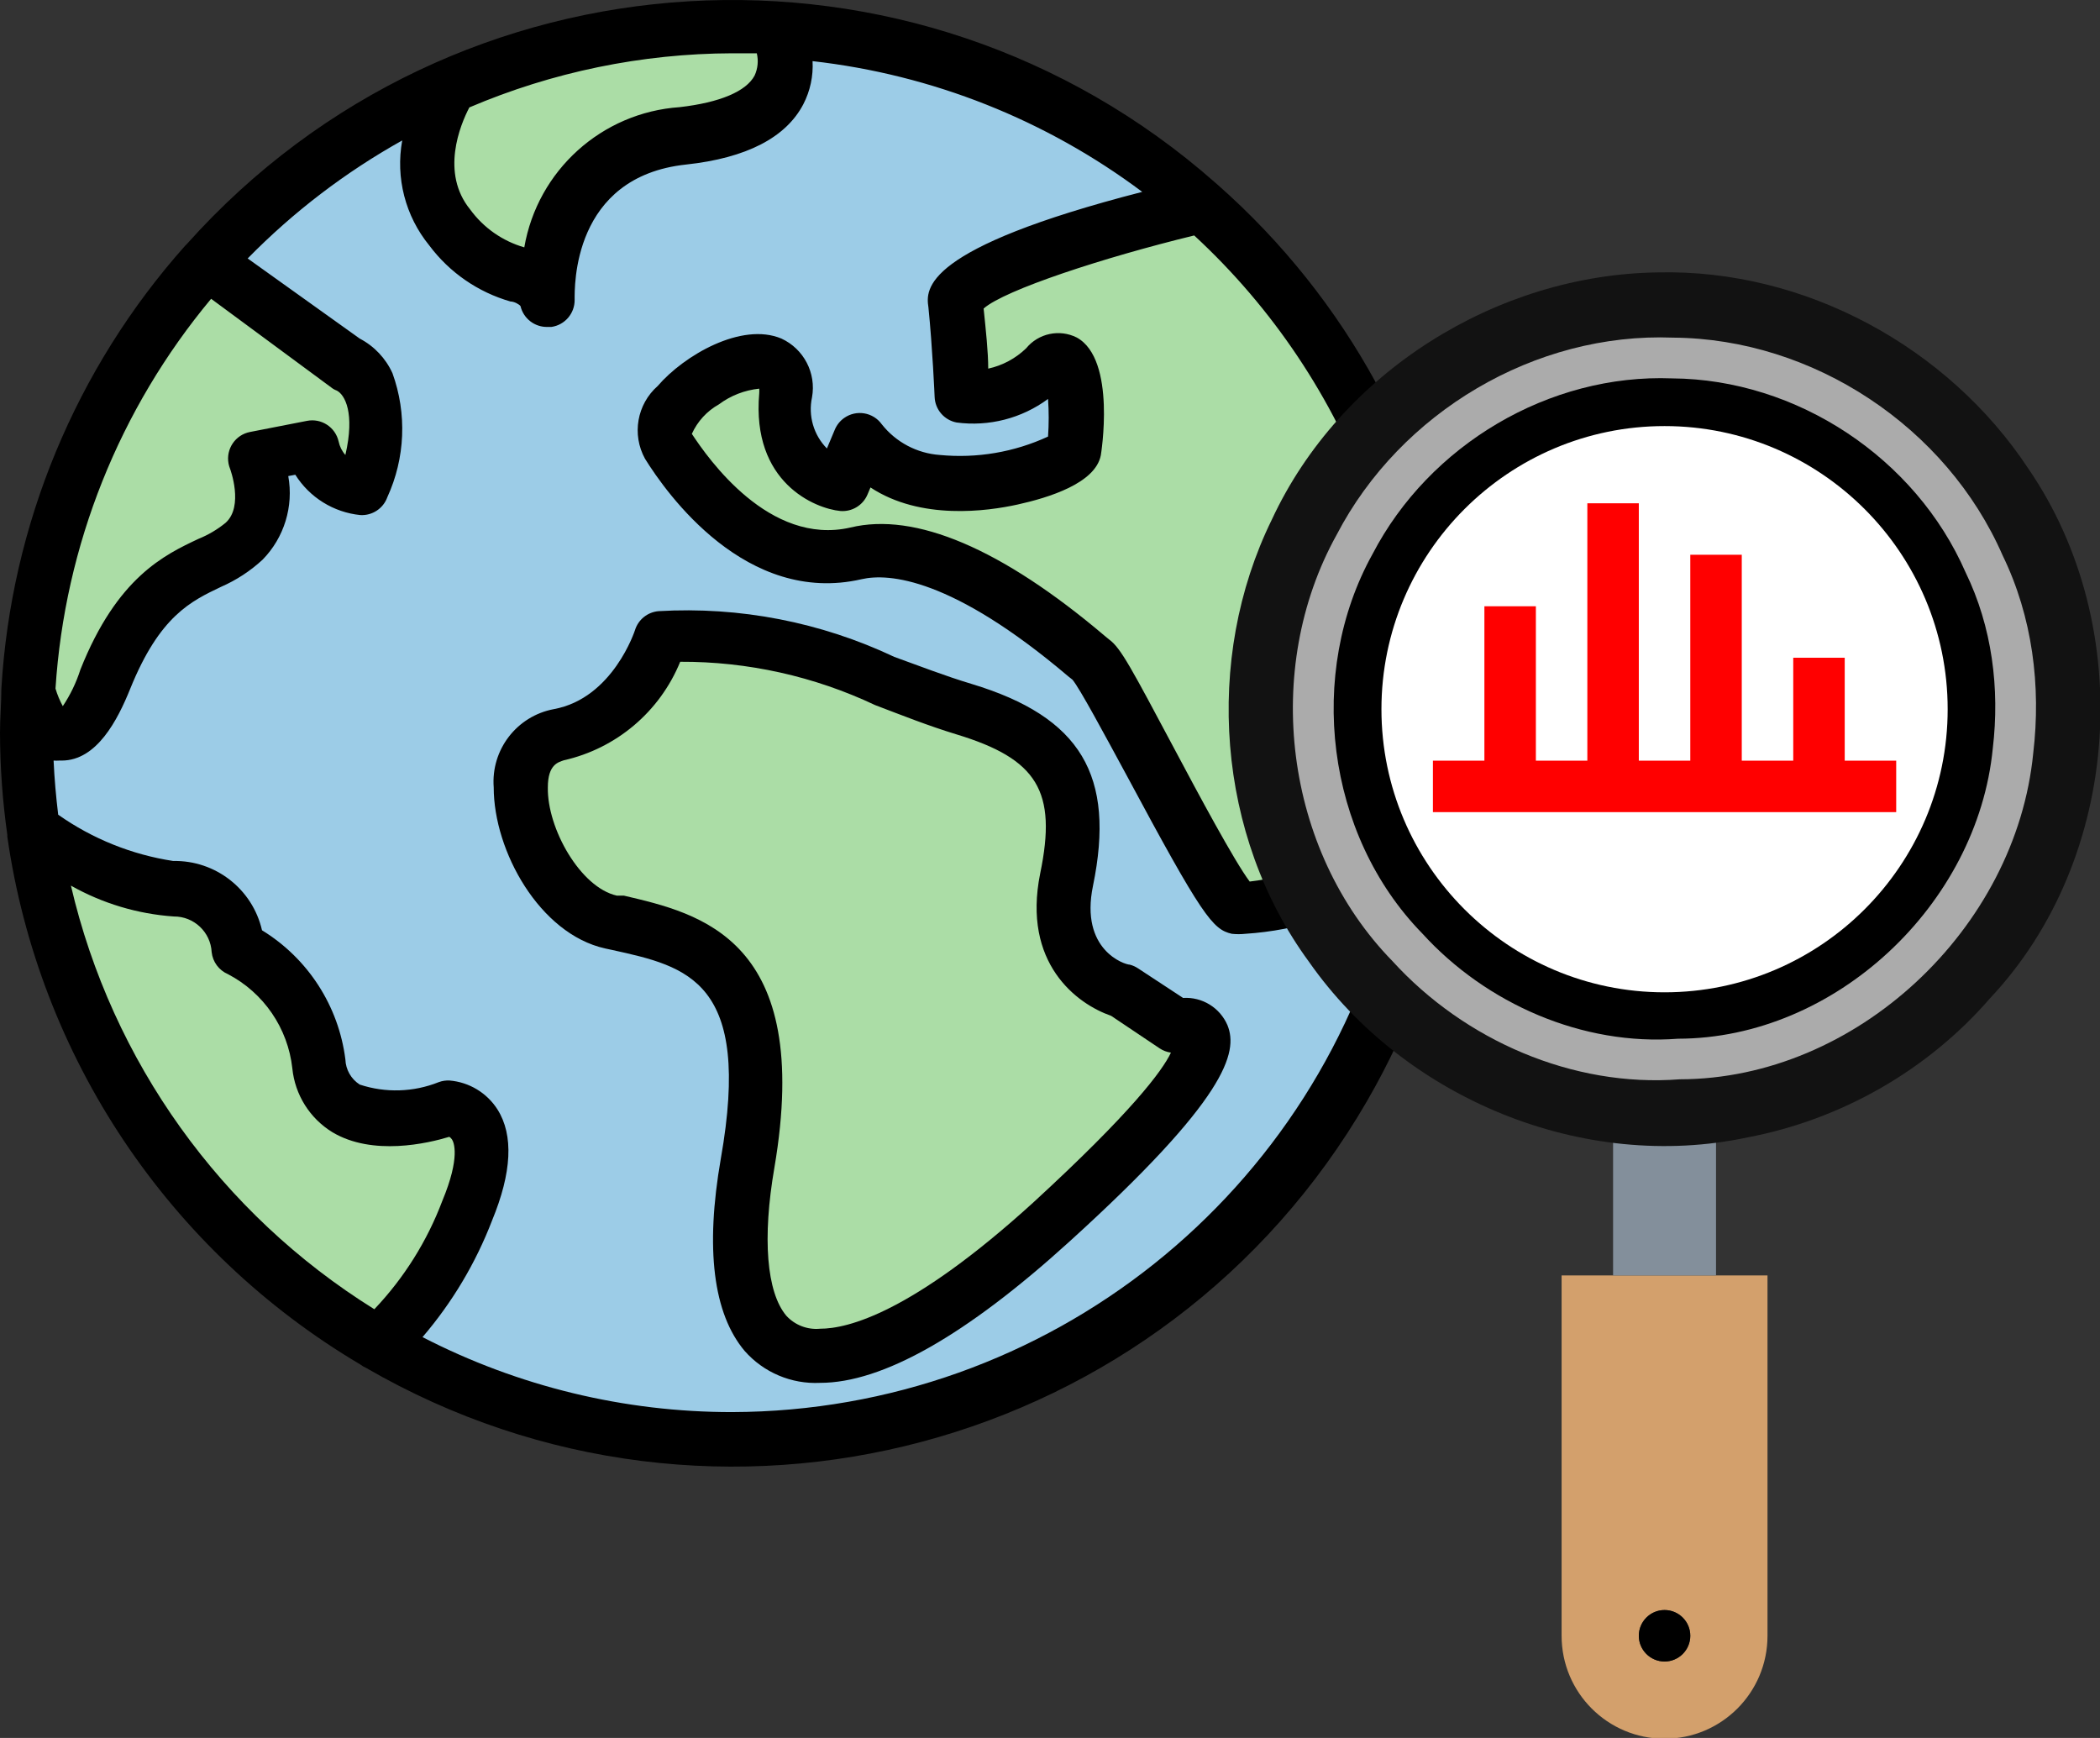 <?xml version="1.0" encoding="UTF-8" standalone="no"?>
<svg
   xmlns:dc="http://purl.org/dc/elements/1.1/"
   xmlns:cc="http://creativecommons.org/ns#"
   xmlns:rdf="http://www.w3.org/1999/02/22-rdf-syntax-ns#"
   xmlns:svg="http://www.w3.org/2000/svg"
   xmlns="http://www.w3.org/2000/svg"
   xmlns:sodipodi="http://sodipodi.sourceforge.net/DTD/sodipodi-0.dtd"
   xmlns:inkscape="http://www.inkscape.org/namespaces/inkscape"
   height="439.18pt"
   viewBox="0 0 530.678 439.18"
   width="530.678pt"
   version="1.1"
   id="svg28"
   sodipodi:docname="world_analysis.svg"
   inkscape:version="0.92.3 (2405546, 2018-03-11)">
  <rect x="0" y="0" width="530.678" height="439.18" fill="#333333" stroke="none"/>
  <defs
     id="defs32" />
  <sodipodi:namedview
     pagecolor="#ffffff"
     bordercolor="#666666"
     borderopacity="1"
     objecttolerance="10"
     gridtolerance="10"
     guidetolerance="10"
     inkscape:pageopacity="0"
     inkscape:pageshadow="2"
     inkscape:window-width="1920"
     inkscape:window-height="1017"
     id="namedview30"
     showgrid="false"
     inkscape:zoom="0.50466895"
     inkscape:cx="-149.01968"
     inkscape:cy="164.42382"
     inkscape:window-x="-8"
     inkscape:window-y="-8"
     inkscape:window-maximized="1"
     inkscape:current-layer="svg28"
     fit-margin-top="0"
     fit-margin-left="0"
     fit-margin-right="0"
     fit-margin-bottom="0" />
  <g
     id="g4724"
     transform="matrix(0.855,0,0,0.855,-0.123,-3.6523583e-4)">
    <circle
       id="circle4645"
       r="211.36"
       cy="216.708"
       cx="216.544"
       style="fill:#9ccce7;fill-opacity:1" />
    <g
       id="g4657"
       style="fill:#abdda6;fill-opacity:1">
	<path
   id="path4647"
   d="M 106.464,393.828 C 59.437,364.404 25.939,317.594 13.264,263.588 l -3.84,-16.8 15.28,8 c 8.2,4.623 17.329,7.357 26.72,8 10.156,-0.142 18.605,7.776 19.12,17.92 13.229,6.674 22.239,19.528 24,34.24 0.444,5.413 3.407,10.302 8,13.2 3.948,2.13 8.398,3.152 12.88,2.96 5.207,-0.072 10.379,-0.88 15.36,-2.4 l 3.52,-1.04 3.12,2 c 1.287,0.821 2.379,1.913 3.2,3.2 3.36,5.28 2.64,13.84 -2.24,25.52 -5,12.797 -12.507,24.465 -22.08,34.32 l -4.48,4.4 z"
   style="fill:#abdda6;fill-opacity:1"
   inkscape:connector-curvature="0" />

	<path
   id="path4649"
   d="m 242.544,400.708 c -6.12,0.263 -12.02,-2.303 -16,-6.96 -9.6,-11.44 -8,-33.68 -5.28,-50.32 10.4,-60.08 -16.64,-66.08 -38.4,-70.88 l -2.16,0.16 c -15.12,-3.36 -26.96,-24.48 -26.64,-40 -0.847,-7.302 4.066,-14.027 11.28,-15.44 12.962,-3.027 23.626,-12.198 28.56,-24.56 l 2,-4.48 h 4.96 4.4 c 19.371,0.671 38.412,5.214 56,13.36 8,2.96 15.36,6 23.52,8.48 27.92,8.4 36.16,22.08 30.32,50.4 -5.04,24.48 12.24,31.28 16,32 h 1.04 l 15.28,10.16 11.52,2.08 -5.36,10.08 c -5.12,9.76 -19.92,25.92 -42.8,46.64 -36,32.72 -56.96,39.28 -68.24,39.28 z"
   style="fill:#abdda6;fill-opacity:1"
   inkscape:connector-curvature="0" />

	<path
   id="path4651"
   d="m 11.904,212.708 c -1.342,-2.037 -2.468,-4.209 -3.36,-6.48 v -1.6 -1.68 c 2.769,-44.101 19.59,-86.155 48,-120 l 4.8,-5.76 41.52,30.64 c 3.28,1.6 12,8 7.36,28.24 l -3.44,15.04 -10.24,-11.28 c -1.908,-2.133 -3.231,-4.724 -3.84,-7.52 l -16.8,3.28 c 1.12,2.96 5.6,16.72 -3.28,25.2 -3.033,2.587 -6.464,4.667 -10.16,6.16 -9.36,4.4 -20.96,9.92 -30.88,34.4 -1.594,4.265 -3.746,8.3 -6.4,12 l -6.96,8.88 z"
   style="fill:#abdda6;fill-opacity:1"
   inkscape:connector-curvature="0" />

	<path
   id="path4653"
   d="m 152.544,81.188 c -7.758,-2.4 -14.543,-7.223 -19.36,-13.76 -8.523,-11.599 -9.125,-27.219 -1.52,-39.44 l 1.36,-2.56 2.72,-0.72 c 25.589,-10.695 53.066,-16.137 80.8,-16 h 7.12 6.32 l 1.68,6.24 c 0.912,3.96 0.431,8.113 -1.36,11.76 -3.84,7.36 -13.36,11.92 -28.4,13.6 -19.55,1.277 -35.668,15.806 -38.96,35.12 l -1.84,8.72 z"
   style="fill:#abdda6;fill-opacity:1"
   inkscape:connector-curvature="0" />

	<path
   id="path4655"
   d="m 363.104,265.348 c -4.48,-6 -13.68,-22.96 -22.8,-40 -5.081,-10.459 -10.91,-20.539 -17.44,-30.16 l -1.52,-1.28 c -24.4,-20.72 -44.96,-31.28 -61.12,-31.28 -2.396,-10e-4 -4.784,0.268 -7.12,0.8 -2.755,0.634 -5.573,0.956 -8.4,0.96 -22.56,0 -39.12,-20.08 -46.88,-32 l -1.52,-2.32 v -2.8 c 1.967,-6.296 6.376,-11.541 12.24,-14.56 4.716,-3.328 10.245,-5.318 16,-5.76 h 7.44 l 0.56,7.44 c 0.065,0.852 0.065,1.708 0,2.56 -2.08,24 16.56,26.16 16.72,26.16 l 4.56,-10.96 8,5.36 c 6.619,4.006 14.269,5.981 22,5.68 5.141,-0.042 10.264,-0.632 15.28,-1.76 14.24,-3.2 18.24,-7.36 18.4,-8 1.76,-10.4 0.8,-24 -3.04,-26.32 -0.421,-0.099 -0.859,-0.099 -1.28,0 -1.665,0.251 -3.192,1.07 -4.32,2.32 -4.162,3.984 -9.336,6.751 -14.96,8 l -9.12,1.92 -0.56,-9.28 c 0,-4.88 -0.72,-11.36 -1.28,-17.44 v -4 l 3.04,-2.72 c 9.12,-8 45.6,-18.56 65.68,-23.44 l 4.16,-1.04 3.12,2.96 c 42.146,39.462 66.117,94.583 66.24,152.32 -0.022,7.806 -0.476,15.604 -1.36,23.36 v 2.88 l -2.16,2 c -14.223,13.137 -32.277,21.379 -51.52,23.52 h -4.24 z"
   style="fill:#abdda6;fill-opacity:1"
   inkscape:connector-curvature="0" />

</g>
    <path
       id="path4659"
       d="m 360.064,54.628 -0.64,-0.56 c -89.047,-78.604 -224.851,-70.563 -304,18 l -0.56,0.56 C 22.538,108.926 3.4,155.066 0.544,203.588 c 0,4.32 -0.4,8.64 -0.4,12.96 0.02,10.091 0.742,20.169 2.16,30.16 0,0 0,0 0,0.56 9.333,65.123 47.701,122.498 104.32,156 0.54,0.421 1.131,0.77 1.76,1.04 103.472,59.897 235.91,24.573 295.807,-78.9 51.664,-89.249 33.2,-202.552 -44.127,-270.78 z m -221.2,-22.88 c 24.562,-10.478 50.977,-15.919 77.68,-16 h 7.28 c 0.528,2.197 0.302,4.507 -0.64,6.56 -2.48,4.72 -10.32,8 -22.16,9.36 -23.027,1.581 -41.992,18.695 -45.92,41.44 -6.431,-1.85 -12.061,-5.791 -16,-11.2 -8.8,-10.8 -2.96,-24.96 -0.24,-30.16 z m -76.32,56.56 35.44,26.16 c 0.499,0.416 1.068,0.741 1.68,0.96 2.4,1.2 5.44,6.64 2.56,19.04 -1.003,-1.137 -1.692,-2.515 -2,-4 -0.957,-4.228 -5.108,-6.924 -9.36,-6.08 l -16.8,3.28 c -4.341,0.822 -7.194,5.007 -6.372,9.349 0.099,0.524 0.251,1.037 0.452,1.531 0,0 4.16,11.12 -1.36,16 -2.415,1.966 -5.112,3.557 -8,4.72 -10,4.72 -24,11.28 -34.88,38.64 -1.217,3.826 -2.968,7.462 -5.2,10.8 -0.902,-1.652 -1.626,-3.395 -2.16,-5.2 2.736,-42.305 18.845,-82.646 46,-115.2 z m -41.44,173.44 c 9.329,5.263 19.714,8.379 30.4,9.12 5.96,-0.05 10.9,4.607 11.2,10.56 0.315,2.867 2.149,5.343 4.8,6.48 10.59,5.527 17.729,15.967 19.04,27.84 0.774,7.8 5.156,14.787 11.84,18.88 11.92,7.12 28.24,3.28 34.56,1.36 0.323,0.204 0.596,0.477 0.8,0.8 0.48,0.72 2.56,5.12 -2.88,18.16 -4.494,11.898 -11.321,22.778 -20.08,32 -45.315,-28.189 -77.574,-73.225 -89.68,-125.2 z m 195.44,155.6 c -31.839,0.027 -63.221,-7.571 -91.52,-22.16 8.774,-10.234 15.728,-21.896 20.56,-34.48 5.84,-14.16 6.4,-25.2 1.6,-32.8 -3.126,-4.907 -8.363,-8.073 -14.16,-8.56 -1.088,-0.06 -2.177,0.104 -3.2,0.48 -7.458,2.986 -15.732,3.241 -23.36,0.72 -2.552,-1.631 -4.137,-4.413 -4.24,-7.44 -1.998,-15.8 -11.062,-29.837 -24.64,-38.16 -2.799,-12.175 -13.749,-20.722 -26.24,-20.48 -12.239,-1.868 -23.878,-6.55 -34,-13.68 -0.64,-5.28 -1.12,-10.64 -1.36,-16 0.559,0.039 1.121,0.039 1.68,0 h 0.72 c 10.4,0 16.56,-12.08 20.24,-21.2 8.72,-21.6 18,-25.92 26.88,-30.16 4.498,-1.965 8.635,-4.669 12.24,-8 6.391,-6.521 9.224,-15.735 7.6,-24.72 l 2.08,-0.4 c 4.222,6.718 11.306,11.116 19.2,11.92 3.543,0.209 6.8,-1.94 8,-5.28 5.293,-11.541 5.839,-24.7 1.52,-36.64 -1.991,-4.399 -5.399,-8.005 -9.68,-10.24 l -33.12,-23.68 c 13.484,-13.747 28.867,-25.493 45.68,-34.88 -2.008,11.019 0.916,22.364 8,31.04 5.976,7.994 14.406,13.81 24,16.56 1.12,0 2.64,0.88 2.96,1.36 0.87,3.689 4.211,6.261 8,6.16 h 1.12 c 3.976,-0.562 6.92,-3.985 6.88,-8 0,-3.68 -0.8,-36.4 32.96,-40 17.84,-1.92 29.52,-8 34.64,-17.84 2.026,-3.921 2.965,-8.313 2.72,-12.72 35.338,3.988 68.973,17.326 97.44,38.64 -64.96,16.72 -64,28.72 -63.2,34.08 1.2,11.76 1.84,26.4 1.84,26.56 0.156,3.706 2.838,6.819 6.48,7.52 9.575,1.279 19.272,-1.217 27.04,-6.96 0.258,3.702 0.258,7.418 0,11.12 -9.995,4.619 -21.04,6.497 -32,5.44 -6.723,-0.476 -12.936,-3.757 -17.12,-9.04 -2.561,-3.6 -7.556,-4.443 -11.156,-1.882 -1.232,0.876 -2.19,2.083 -2.764,3.482 l -2.32,5.52 c -3.922,-3.976 -5.577,-9.66 -4.4,-15.12 1.29,-7.17 -2.426,-14.306 -9.04,-17.36 -11.76,-4.96 -28.8,4.96 -36.56,14 -6.147,5.403 -7.711,14.353 -3.76,21.52 6.4,10.32 29.92,43.44 64,35.6 8,-1.84 26.72,-0.48 61.2,28.8 l 1.12,0.88 c 2.08,2.4 9.76,16.72 16,28.24 22.4,41.76 25.44,45.6 31.12,46.88 1.33,0.142 2.67,0.142 4,0 15.464,-0.999 30.429,-5.868 43.52,-14.16 -21.091,90.858 -101.927,155.262 -195.2,155.52 z m 199.36,-178.16 c -12.844,11.809 -29.076,19.281 -46.4,21.36 -4.48,-5.92 -15.36,-26.24 -22.08,-38.88 -12.8,-24 -16,-30.16 -19.44,-32.64 l -1.36,-1.12 c -30.4,-25.76 -56,-36.64 -75.12,-32 -24,5.52 -42.08,-20.4 -46.88,-27.68 1.668,-3.686 4.471,-6.741 8,-8.72 3.48,-2.597 7.6,-4.2 11.92,-4.64 0.031,0.453 0.031,0.907 0,1.36 -2.32,26.4 16.48,34.08 24,34.8 3.44,0.269 6.665,-1.698 8,-4.88 l 0.88,-2.08 c 14.8,9.76 34.48,7.04 43.52,5.04 9.04,-2 22.96,-6.24 24.56,-14.56 0,0 4.72,-28.32 -7.12,-34.8 -5.121,-2.565 -11.336,-1.235 -14.96,3.2 -3.105,3 -6.983,5.077 -11.2,6 0,-4.96 -0.72,-11.52 -1.36,-17.76 6.24,-5.52 35.6,-15.12 62.24,-21.6 46.822,43.235 70.236,106.197 63.04,169.52 z"
       inkscape:connector-curvature="0" />
    <path
       id="path4661"
       d="m 349.824,294.948 -13.28,-8.72 c -0.757,-0.512 -1.595,-0.891 -2.48,-1.12 -1.52,0 -14.8,-4.32 -10.88,-23.28 6.72,-32.64 -3.6,-49.92 -35.84,-59.68 -8,-2.4 -15.52,-5.36 -22.88,-8 -21.726,-10.276 -45.687,-14.925 -69.68,-13.52 -3.243,0.277 -5.995,2.491 -6.96,5.6 0,0 -6.48,20.16 -24,23.36 -10.95,2.049 -18.603,12.012 -17.76,23.12 0,18.88 13.6,43.28 32.88,47.6 l 2.24,0.48 c 22.16,4.88 41.28,9.12 32,61.68 -4.64,26.64 -2.24,45.76 7.04,56.8 5.615,6.38 13.831,9.855 22.32,9.44 18.4,0 43.12,-14 73.6,-41.68 46.64,-42.32 50,-56 46.8,-64 -2.224,-5.198 -7.478,-8.434 -13.12,-8.08 z m -44.4,60.56 c -35.92,32.64 -54.8,37.2 -62.88,37.2 -3.751,0.361 -7.455,-1.061 -10,-3.84 -5.84,-6.96 -7.12,-22.96 -3.52,-43.76 11.52,-67.68 -22,-75.12 -44.48,-80.4 h -2.08 c -10.8,-2.4 -20.64,-19.92 -20.4,-32 0,-6.88 3.2,-7.44 4.72,-8 15.537,-3.501 28.382,-14.374 34.4,-29.12 19.915,-0.085 39.596,4.289 57.6,12.8 8,3.04 15.6,6.08 24,8.64 24,7.28 29.84,16.8 24.8,41.12 -5.36,26.56 10.8,38.56 20.96,42.08 l 14.32,9.6 c 1.008,0.676 2.157,1.114 3.36,1.28 -2.48,5.28 -11.6,17.6 -40.8,44.4 z"
       inkscape:connector-curvature="0" />
    <g
       id="g4663">
</g>
    <g
       id="g4665">
</g>
    <g
       id="g4667">
</g>
    <g
       id="g4669">
</g>
    <g
       id="g4671">
</g>
    <g
       id="g4673">
</g>
    <g
       id="g4675">
</g>
    <g
       id="g4677">
</g>
    <g
       id="g4679">
</g>
    <g
       id="g4681">
</g>
    <g
       id="g4683">
</g>
    <g
       id="g4685">
</g>
    <g
       id="g4687">
</g>
    <g
       id="g4689">
</g>
    <g
       id="g4691">
</g>
  </g>
  <g
     id="g4557"
     transform="matrix(-0.813,0,0,0.813,300.438,71.626)">
    <g
       id="g4736">
      <path
         style="fill:#d3a06c"
         inkscape:connector-curvature="0"
         d="m -147.849,452.333 c -17.68,0 -32,-14.32 -32,-32 v -112 h 64 v 112 c 0,17.68 -14.32,32 -32,32 z m 0,-24 c 4.398,0 8,-3.602 8,-8 0,-4.398 -3.602,-8 -8,-8 -4.398,0 -8,3.602 -8,8 0,4.398 3.602,8 8,8 z m 0,0"
         id="path12" />
      <path
         style="fill:#838f9b"
         inkscape:connector-curvature="0"
         d="m -131.849,259.372 v 48.961 h -32 v -48.961 c 5.281,0.641 10.559,0.961 16,0.961 5.441,0 10.719,-0.32 16,-0.961 z m 0,0"
         id="path14" />
      <path
         style="fill:#ffffff;fill-opacity:1"
         inkscape:connector-curvature="0"
         d="m -20.248,122.013 c 0.238,3.359 0.398,6.879 0.398,10.32 0,14 -2.238,27.441 -6.398,40 -6.801,20.801 -18.801,39.199 -34.402,53.68 -19.199,17.922 -43.84,29.922 -71.199,33.359 -5.281,0.641 -10.559,0.961 -16,0.961 -5.441,0 -10.719,-0.32 -16,-0.961 -63.121,-7.918 -112,-61.758 -112,-127.039 0,-70.719 57.281,-128 128,-128 30.078,0 57.68,10.32 79.52,27.68 27.039,21.441 45.199,53.52 48.082,90 z m 0,0"
         id="path16" />
      <path
         inkscape:connector-curvature="0"
         d="m -43.849,132.333 c 0,-57.344 -46.656,-104 -104,-104 -57.344,0 -104,46.656 -104,104 0,57.344 46.656,104 104,104 57.344,0 104,-46.656 104,-104 z m -192,0 c 0,-48.52 39.48,-88 88,-88 48.52,0 88,39.48 88,88 0,48.52 -39.48,88 -88,88 -48.52,0 -88,-39.48 -88,-88 z m 0,0"
         id="path20" />
      <path
         inkscape:connector-curvature="0"
         d="m -139.849,420.333 c 0,4.418 -3.582,8 -8,8 -4.418,0 -8,-3.582 -8,-8 0,-4.418 3.582,-8 8,-8 4.418,0 8,3.582 8,8 z m 0,0"
         id="path22" />
      <path
         style="fill:#ff0000;fill-opacity:1;stroke:none;stroke-opacity:1"
         inkscape:connector-curvature="0"
         d="m -75.849,148.333 h -16 v -48 h -16 v 48 h -16 V 68.333 h -16 v 80 h -16 V 84.333 h -16 v 64 h -16 v -32 h -16 v 32 h -16 v 16 h 144 z m 0,0"
         id="path26" />
      <path
         inkscape:connector-curvature="0"
         id="path4567"
         d="m -146.063,11.458 c 44.695,0.565 87.983,27.712 106.89,68.397 18.95,38.601 15.273,87.553 -10.251,122.351 -26.521,37.916 -75.967,58.339 -121.43,48.615 -25.865,-4.922 -49.817,-18.561 -67.065,-38.489 -36.506,-38.786 -40.647,-102.791 -10.614,-146.554 22.263,-33.737 61.91,-55.261 102.471,-54.319 z m -4.164,18.053 c -38.763,0.274 -75.651,24.735 -91.176,60.259 -8.261,16.972 -10.678,36.158 -8.47,54.748 4.751,48.546 48.983,90.182 97.825,90.235 29.634,2.289 59.592,-10.828 79.506,-32.713 30.008,-30.723 36.044,-80.864 15.437,-117.971 C -74.765,50.141 -112.024,28.019 -150.227,29.511 Z"
         style="opacity:1;vector-effect:none;fill:#ababab;fill-opacity:1;stroke:none;stroke-width:20.608;stroke-linecap:butt;stroke-linejoin:miter;stroke-miterlimit:4;stroke-dasharray:none;stroke-dashoffset:0;stroke-opacity:1" />
      <path
         style="opacity:1;vector-effect:none;fill:#121212;fill-opacity:1;stroke:none;stroke-width:23.147;stroke-linecap:butt;stroke-linejoin:miter;stroke-miterlimit:4;stroke-dasharray:none;stroke-dashoffset:0;stroke-opacity:1"
         d="m -145.843,-3.432 c 50.201,0.634 98.822,31.126 120.057,76.823 21.284,43.356 17.155,98.339 -11.513,137.423 -29.788,42.587 -85.325,65.526 -136.389,54.603 -29.052,-5.528 -55.954,-20.847 -75.327,-43.231 -41.003,-43.564 -45.655,-115.454 -11.922,-164.608 25.006,-37.893 69.537,-62.069 115.094,-61.01 z m -4.677,20.277 c -43.539,0.308 -84.971,27.782 -102.408,67.682 -9.278,19.063 -11.993,40.612 -9.514,61.492 5.336,54.526 55.017,101.291 109.876,101.351 33.284,2.571 66.933,-12.162 89.301,-36.742 33.705,-34.508 40.484,-90.825 17.339,-132.504 -19.837,-38.108 -61.686,-62.955 -104.595,-61.279 z"
         id="path4726"
         inkscape:connector-curvature="0" />
    </g>
  </g>
</svg>
